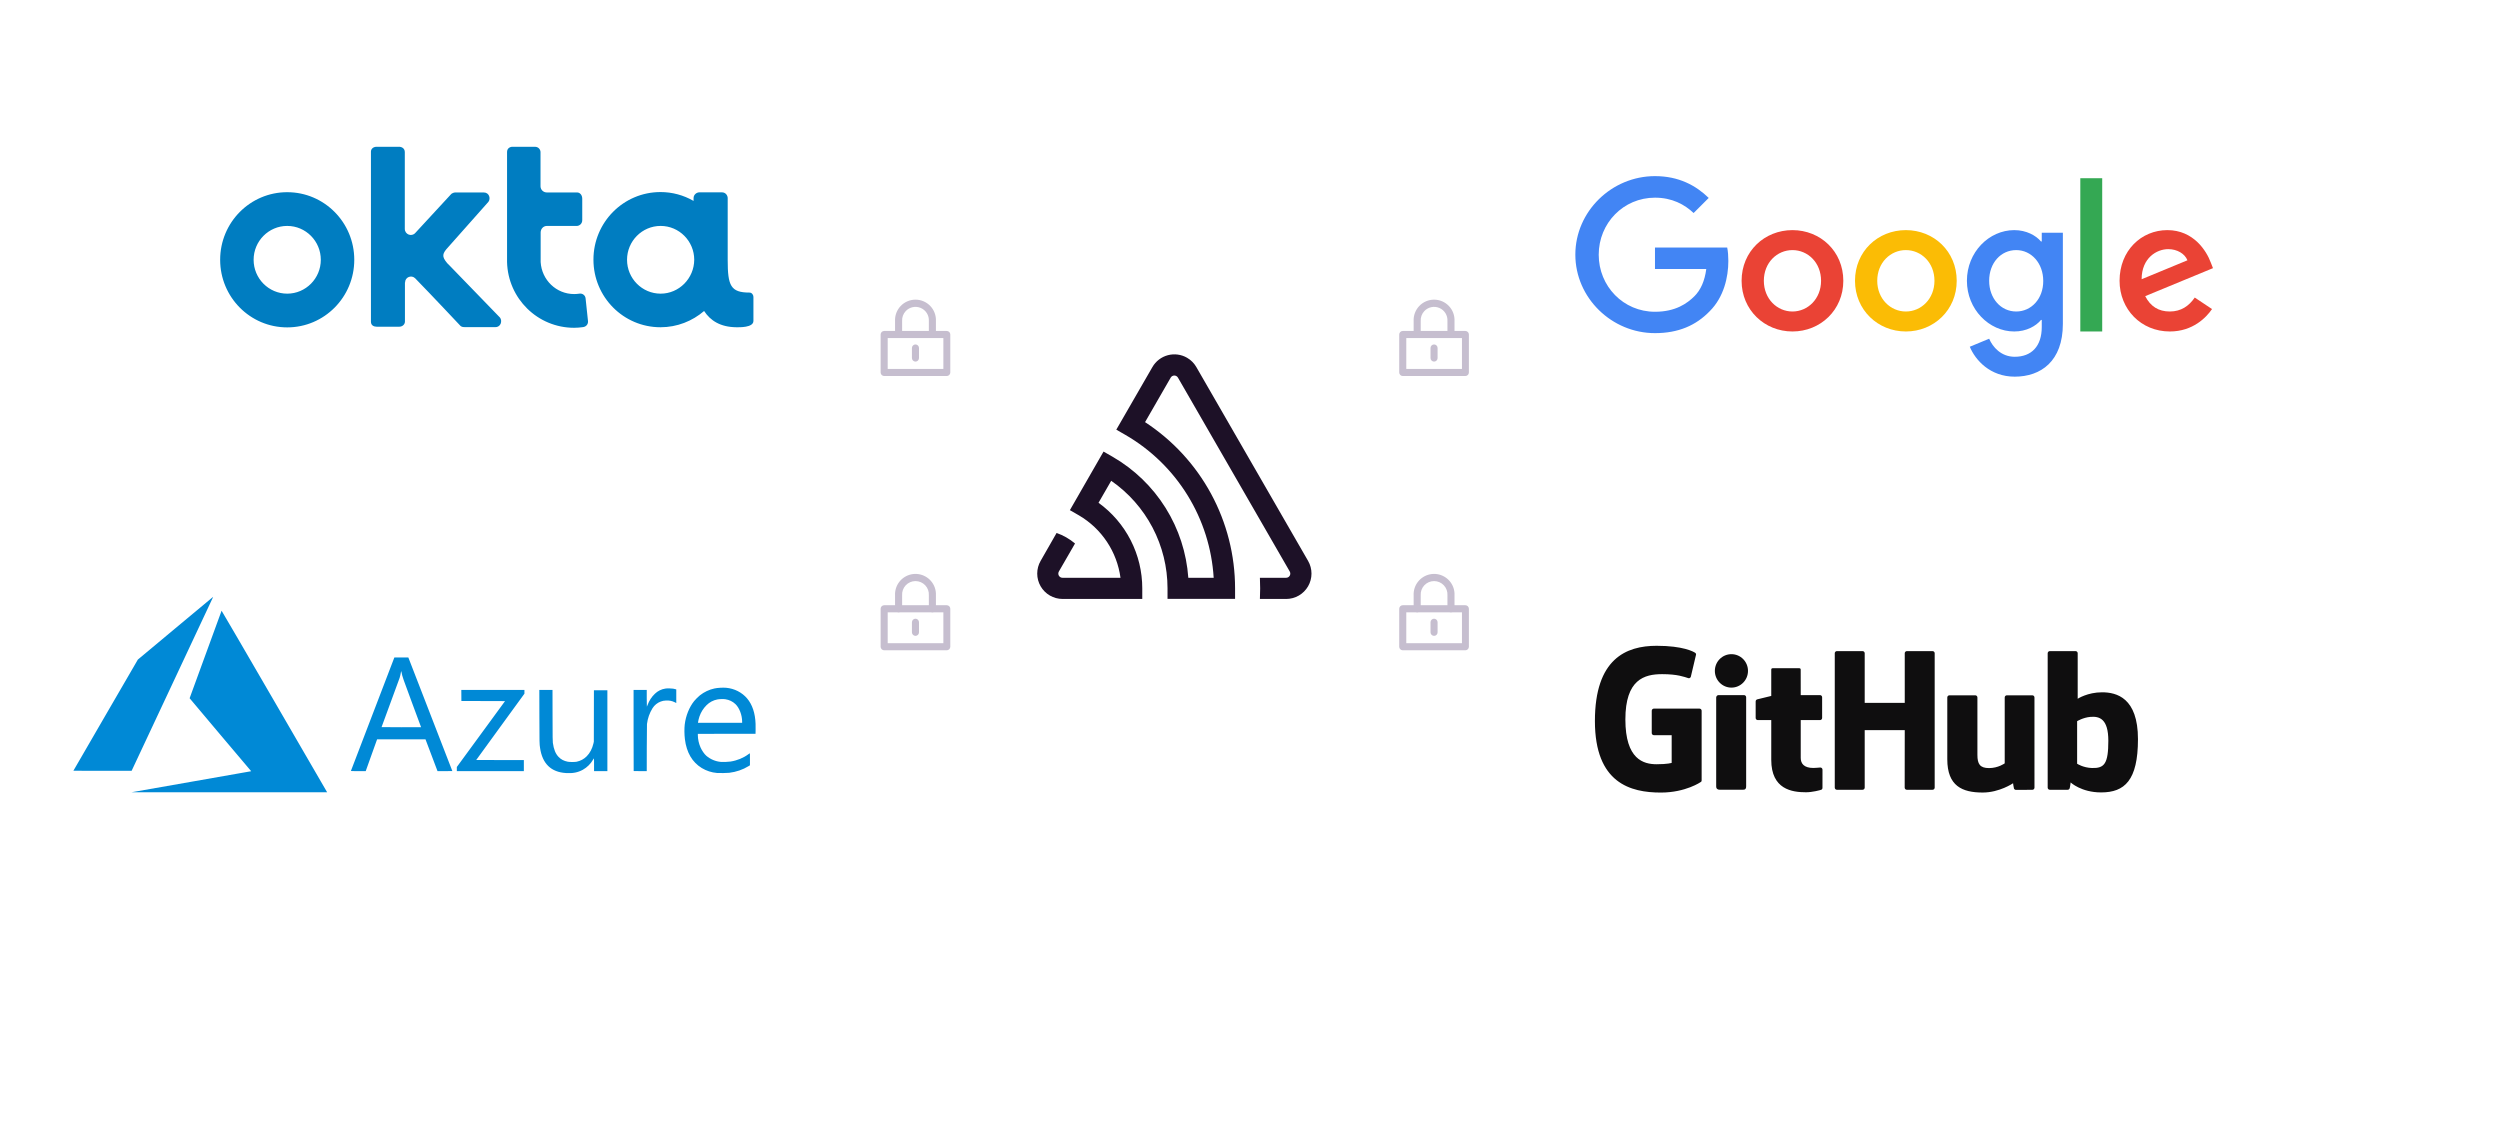 <svg width="511" height="233" viewBox="0 0 511 233" fill="none" xmlns="http://www.w3.org/2000/svg">
<path d="M58.706 39.284C51.131 39.284 45 45.464 45 53.101C45 60.737 51.131 66.918 58.706 66.918C66.282 66.918 72.413 60.737 72.413 53.102C72.413 45.465 66.282 39.285 58.706 39.285V39.284ZM58.706 60.023C54.919 60.023 51.839 56.919 51.839 53.101C51.839 49.283 54.919 46.179 58.706 46.179C62.495 46.179 65.573 49.283 65.573 53.101C65.573 56.918 62.495 60.023 58.706 60.023ZM82.796 57.743C82.796 56.644 84.104 56.123 84.867 56.891C88.301 60.407 93.969 66.451 93.996 66.478C94.078 66.56 94.159 66.698 94.486 66.807C94.623 66.863 94.841 66.863 95.085 66.863H101.271C102.388 66.863 102.716 65.571 102.197 64.912L91.952 54.337L91.407 53.788C90.235 52.387 90.372 51.837 91.707 50.409L99.827 41.262C100.344 40.603 100.017 39.339 98.873 39.339H93.26C93.042 39.339 92.879 39.339 92.715 39.395C92.388 39.504 92.251 39.613 92.17 39.724C92.142 39.751 87.647 44.64 84.867 47.635C84.104 48.459 82.742 47.91 82.742 46.783V31.099C82.742 30.302 82.088 30 81.57 30H76.992C76.202 30 75.82 30.521 75.82 30.989V65.764C75.82 66.56 76.474 66.781 77.019 66.781H81.597C82.306 66.781 82.769 66.258 82.769 65.736V57.743H82.796V57.743ZM120.183 65.599L119.693 60.984C119.638 60.353 119.039 59.913 118.411 60.023C118.06 60.078 117.705 60.105 117.349 60.105C113.698 60.105 110.727 57.221 110.509 53.568V47.525C110.509 46.783 111.054 46.179 111.79 46.179H117.921C118.357 46.179 119.011 45.794 119.011 44.998V40.63C119.011 39.779 118.466 39.339 117.976 39.339H111.79C111.082 39.339 110.509 38.818 110.482 38.103V31.098C110.482 30.659 110.155 30 109.31 30H104.76C104.187 30 103.642 30.357 103.642 31.071V53.568C103.833 61.04 109.909 67 117.349 67C117.975 67 118.575 66.945 119.174 66.863C119.828 66.781 120.264 66.231 120.183 65.599ZM153.209 59.803C149.341 59.803 148.741 58.403 148.741 53.156V40.493C148.741 40.053 148.413 39.312 147.541 39.312H142.963C142.392 39.312 141.765 39.779 141.765 40.493V41.07C139.711 39.88 137.379 39.254 135.006 39.257C127.431 39.257 121.3 45.437 121.3 53.073C121.3 60.71 127.431 66.89 135.006 66.89C138.413 66.89 141.52 65.627 143.918 63.567C145.198 65.544 147.27 66.863 150.512 66.89C151.057 66.89 154 67 154 65.599V60.682C154 60.27 153.673 59.803 153.209 59.803V59.803ZM135.034 60.023C131.246 60.023 128.167 56.919 128.167 53.101C128.167 49.283 131.246 46.179 135.034 46.179C138.821 46.179 141.901 49.283 141.901 53.101C141.874 56.918 138.795 60.023 135.034 60.023Z" fill="#007DC1"/>
<path d="M38.995 159.81C45.659 158.64 51.163 157.671 51.226 157.658L51.341 157.633L45.05 150.194C41.589 146.101 38.758 142.738 38.758 142.718C38.758 142.681 45.255 124.895 45.291 124.832C45.303 124.811 49.724 132.399 56.008 143.227C59.601 149.418 63.194 155.609 66.786 161.801L66.868 161.943L46.874 161.94L26.879 161.938L38.995 159.81V159.81ZM115.671 158.01C112.628 157.816 110.857 156.094 110.388 152.868C110.263 152.011 110.263 151.988 110.25 146.419L110.238 141.028H112.932L112.942 146.242C112.952 150.941 112.958 151.492 113.003 151.823C113.187 153.165 113.552 154.067 114.173 154.714C114.671 155.233 115.253 155.536 116.059 155.697C116.44 155.773 117.522 155.773 117.868 155.697C118.686 155.519 119.341 155.165 119.918 154.591C120.577 153.936 121.065 153.007 121.3 151.957L121.379 151.603L121.388 146.345L121.397 141.087H124.148V157.619H121.425V156.308C121.425 155.416 121.416 154.999 121.395 155.006C121.378 155.012 121.308 155.118 121.24 155.242C120.742 156.121 120.013 156.846 119.133 157.339C118.107 157.9 117.077 158.1 115.671 158.01V158.01ZM146.563 157.997C145.455 157.906 144.383 157.558 143.433 156.981C141.484 155.783 140.33 153.807 139.993 151.088C139.876 150.147 139.862 148.884 139.96 148.084C140.178 146.298 140.883 144.545 141.889 143.293C142.244 142.875 142.634 142.487 143.054 142.134C143.924 141.443 144.942 140.961 146.028 140.724C146.658 140.586 147.769 140.522 148.439 140.583C150.122 140.738 151.664 141.527 152.713 142.767C153.779 144.027 154.364 145.787 154.439 147.955C154.451 148.295 154.453 148.891 154.445 149.279L154.43 149.985L148.535 149.992L142.639 150V150.262C142.639 151.058 142.834 151.965 143.171 152.737C143.461 153.402 143.961 154.128 144.37 154.48C145.21 155.201 146.256 155.641 147.359 155.736C147.775 155.775 148.837 155.734 149.311 155.662C150.666 155.455 151.953 154.926 152.993 154.151C153.116 154.06 153.233 153.975 153.253 153.962C153.284 153.943 153.291 154.182 153.29 155.183L153.289 156.427L153.011 156.598C151.835 157.322 150.487 157.786 149.06 157.96C148.634 158.012 147.072 158.035 146.563 157.997V157.997ZM151.693 147.503C151.693 146.169 151.128 144.687 150.328 143.924C149.757 143.379 149.067 143.047 148.246 142.92C147.859 142.861 147.04 142.884 146.631 142.966C145.796 143.124 145.027 143.53 144.426 144.131C143.766 144.781 143.266 145.577 142.967 146.454C142.855 146.775 142.726 147.302 142.685 147.595L142.665 147.735H151.693V147.503V147.503ZM71.725 157.582C71.732 157.562 73.734 152.333 76.174 145.962L80.61 134.38H83.461L83.579 134.681C86.543 142.321 89.503 149.962 92.46 157.605C92.46 157.612 91.777 157.619 90.943 157.619L89.427 157.618L88.199 154.368L86.971 151.118H77.083L77.04 151.228C77.017 151.289 76.492 152.751 75.874 154.478L74.752 157.618H73.232C72.029 157.619 71.715 157.611 71.725 157.582V157.582ZM86.069 148.637C86.069 148.632 85.242 146.405 84.232 143.688C82.343 138.605 82.237 138.299 82.088 137.483C82.018 137.101 81.983 137.089 81.941 137.439C81.911 137.689 81.782 138.247 81.684 138.557C81.634 138.71 80.783 141.033 79.792 143.716C78.802 146.4 77.991 148.608 77.991 148.622C77.991 148.635 79.808 148.647 82.03 148.647C84.251 148.647 86.069 148.643 86.069 148.637V148.637ZM93.376 157.195V156.772L98.303 150.04L103.228 143.307L98.769 143.293L94.308 143.278L94.301 142.153L94.293 141.028H107.194V141.788L102.268 148.557C100.621 150.815 98.979 153.076 97.341 155.34C97.341 155.348 99.532 155.354 102.209 155.354H107.075V157.619H93.376V157.195V157.195ZM129.523 157.599C129.511 157.589 129.503 153.856 129.503 149.304V141.028H132.195V142.734C132.195 143.672 132.207 144.44 132.221 144.44C132.235 144.44 132.3 144.286 132.366 144.099C132.679 143.223 133.194 142.434 133.87 141.796C134.453 141.233 135.196 140.866 135.997 140.745C136.228 140.707 136.423 140.7 136.885 140.712C137.464 140.727 137.768 140.769 138.12 140.884L138.231 140.92V143.698L137.913 143.541C137.352 143.261 136.797 143.15 136.13 143.185C135.697 143.207 135.412 143.262 135.065 143.391C134.362 143.649 133.766 144.134 133.369 144.769C132.765 145.748 132.381 146.846 132.243 147.988C132.221 148.185 132.208 149.788 132.202 152.949L132.195 157.619H130.869C130.139 157.619 129.533 157.61 129.523 157.599ZM15 157.541C15 157.53 17.964 152.414 21.588 146.171L28.176 134.821L35.852 128.416C38.416 126.273 40.984 124.134 43.555 122C43.568 121.995 43.513 122.134 43.431 122.309C43.35 122.484 39.598 130.484 35.095 140.087L26.907 157.545L20.954 157.553C17.679 157.557 15 157.551 15 157.541V157.541Z" fill="#0089D6"/>
<path d="M242.631 73.123C243.419 73.578 244.073 74.232 244.527 75.02L267.375 114.651C267.829 115.44 268.068 116.334 268.068 117.244C268.068 118.154 267.828 119.048 267.374 119.836C266.919 120.624 266.266 121.278 265.478 121.733C264.691 122.188 263.798 122.428 262.888 122.428H257.524C257.596 120.986 257.596 119.541 257.524 118.099H262.87C263.021 118.101 263.171 118.063 263.303 117.989C263.435 117.914 263.545 117.806 263.621 117.675C263.698 117.545 263.739 117.396 263.739 117.244C263.739 117.093 263.7 116.944 263.624 116.812L240.771 77.185C240.696 77.055 240.588 76.948 240.458 76.873C240.328 76.797 240.181 76.758 240.031 76.757C239.881 76.757 239.733 76.797 239.603 76.872C239.474 76.947 239.366 77.055 239.291 77.185L234.05 86.285C239.696 89.972 244.334 95.006 247.546 100.935C250.758 106.866 252.443 113.503 252.449 120.248V122.409H238.642V120.245C238.639 115.925 237.59 111.67 235.585 107.844C233.581 104.018 230.679 100.733 227.13 98.272L224.538 102.767C227.308 104.766 229.563 107.394 231.117 110.435C232.672 113.478 233.483 116.847 233.481 120.264V122.425H217.188C216.279 122.425 215.385 122.185 214.598 121.73C213.811 121.275 213.157 120.62 212.703 119.833C212.248 119.044 212.008 118.15 212.008 117.24C212.008 116.33 212.247 115.436 212.701 114.648L215.967 108.937C217.344 109.42 218.62 110.15 219.735 111.091L216.434 116.812C216.358 116.943 216.319 117.093 216.319 117.245C216.319 117.396 216.36 117.545 216.436 117.676C216.513 117.806 216.623 117.914 216.755 117.989C216.887 118.063 217.037 118.101 217.188 118.099H229.029C228.675 115.472 227.73 112.96 226.264 110.752C224.799 108.545 222.851 106.701 220.567 105.359L218.684 104.276L225.563 92.301L227.446 93.38C231.845 95.922 235.552 99.505 238.244 103.813C240.938 108.124 242.533 113.029 242.892 118.099H248.076C247.714 112.123 245.879 106.329 242.734 101.234C239.591 96.141 235.236 91.906 230.057 88.907L228.173 87.824L235.557 75.02C235.897 74.431 236.349 73.914 236.889 73.5C237.428 73.086 238.044 72.782 238.701 72.606C239.358 72.43 240.043 72.385 240.718 72.474C241.392 72.562 242.042 72.783 242.631 73.123V73.123Z" fill="#1D1127"/>
<path d="M190.58 125.154C190.485 125.155 190.391 125.136 190.303 125.1C190.215 125.063 190.135 125.01 190.068 124.943C190.001 124.876 189.948 124.796 189.912 124.708C189.876 124.62 189.857 124.526 189.857 124.431V121.686C189.881 121.312 189.828 120.938 189.702 120.586C189.575 120.234 189.378 119.911 189.122 119.638C188.866 119.365 188.557 119.148 188.213 118.999C187.87 118.85 187.5 118.773 187.126 118.773C186.751 118.773 186.381 118.85 186.038 118.999C185.694 119.148 185.385 119.365 185.129 119.638C184.873 119.911 184.676 120.234 184.549 120.586C184.423 120.938 184.37 121.312 184.394 121.686V124.431C184.394 124.623 184.318 124.807 184.182 124.942C184.047 125.078 183.863 125.154 183.671 125.154C183.48 125.154 183.296 125.078 183.16 124.942C183.025 124.807 182.948 124.623 182.948 124.431V121.686C182.902 120.69 183.212 119.71 183.824 118.923C184.436 118.136 185.309 117.593 186.286 117.393C187.262 117.192 188.279 117.347 189.151 117.83C190.023 118.312 190.695 119.09 191.044 120.024C191.242 120.555 191.329 121.12 191.302 121.686V124.431C191.3 124.622 191.224 124.805 191.089 124.94C190.953 125.076 190.771 125.152 190.58 125.154V125.154Z" fill="#C6BECF"/>
<path d="M193.518 132.92H180.722C180.532 132.918 180.349 132.841 180.214 132.706C180.079 132.571 180.002 132.389 180 132.198V124.431C180 124.336 180.018 124.242 180.054 124.154C180.091 124.067 180.144 123.987 180.211 123.92C180.278 123.853 180.358 123.799 180.446 123.763C180.533 123.727 180.628 123.708 180.722 123.709H193.518C193.71 123.709 193.893 123.785 194.029 123.921C194.164 124.056 194.24 124.24 194.241 124.431V132.198C194.239 132.389 194.162 132.571 194.027 132.706C193.892 132.841 193.709 132.918 193.518 132.92V132.92ZM181.445 131.475H192.824V125.154H181.445V131.475Z" fill="#C6BECF"/>
<path d="M187.12 129.972C186.929 129.969 186.747 129.893 186.612 129.758C186.477 129.623 186.4 129.44 186.398 129.249V127.187C186.398 126.995 186.474 126.812 186.61 126.677C186.676 126.609 186.756 126.556 186.844 126.519C186.931 126.483 187.025 126.464 187.12 126.464C187.215 126.464 187.309 126.483 187.397 126.519C187.485 126.556 187.564 126.609 187.631 126.677C187.767 126.812 187.843 126.995 187.843 127.187V129.249C187.843 129.344 187.825 129.438 187.788 129.526C187.752 129.614 187.699 129.693 187.632 129.761C187.565 129.828 187.485 129.881 187.397 129.917C187.309 129.953 187.215 129.972 187.12 129.972V129.972Z" fill="#C6BECF"/>
<path d="M296.58 125.154C296.485 125.155 296.391 125.136 296.303 125.1C296.215 125.063 296.135 125.01 296.068 124.943C296.001 124.876 295.948 124.796 295.912 124.708C295.876 124.62 295.857 124.526 295.857 124.431V121.686C295.881 121.312 295.828 120.938 295.702 120.586C295.575 120.234 295.378 119.911 295.122 119.638C294.866 119.365 294.557 119.148 294.213 118.999C293.87 118.85 293.5 118.773 293.126 118.773C292.751 118.773 292.381 118.85 292.038 118.999C291.694 119.148 291.385 119.365 291.129 119.638C290.873 119.911 290.676 120.234 290.549 120.586C290.423 120.938 290.37 121.312 290.394 121.686V124.431C290.394 124.623 290.318 124.807 290.182 124.942C290.047 125.078 289.863 125.154 289.671 125.154C289.48 125.154 289.296 125.078 289.16 124.942C289.025 124.807 288.948 124.623 288.948 124.431V121.686C288.902 120.69 289.212 119.71 289.824 118.923C290.436 118.136 291.309 117.593 292.286 117.393C293.262 117.192 294.279 117.347 295.151 117.83C296.023 118.312 296.695 119.09 297.044 120.024C297.242 120.555 297.329 121.12 297.302 121.686V124.431C297.3 124.622 297.224 124.805 297.089 124.94C296.953 125.076 296.771 125.152 296.58 125.154V125.154Z" fill="#C6BECF"/>
<path d="M299.518 132.92H286.722C286.532 132.918 286.349 132.841 286.214 132.706C286.079 132.571 286.002 132.389 286 132.198V124.431C286 124.336 286.018 124.242 286.054 124.154C286.091 124.067 286.144 123.987 286.211 123.92C286.278 123.853 286.358 123.799 286.446 123.763C286.533 123.727 286.628 123.708 286.722 123.709H299.518C299.71 123.709 299.893 123.785 300.029 123.921C300.164 124.056 300.24 124.24 300.241 124.431V132.198C300.239 132.389 300.162 132.571 300.027 132.706C299.892 132.841 299.709 132.918 299.518 132.92V132.92ZM287.445 131.475H298.824V125.154H287.445V131.475Z" fill="#C6BECF"/>
<path d="M293.12 129.972C292.929 129.969 292.747 129.893 292.612 129.758C292.477 129.623 292.4 129.44 292.398 129.249V127.187C292.398 126.995 292.474 126.812 292.61 126.677C292.676 126.609 292.756 126.556 292.844 126.519C292.931 126.483 293.025 126.464 293.12 126.464C293.215 126.464 293.309 126.483 293.397 126.519C293.485 126.556 293.564 126.609 293.631 126.677C293.767 126.812 293.843 126.995 293.843 127.187V129.249C293.843 129.344 293.825 129.438 293.788 129.526C293.752 129.614 293.699 129.693 293.632 129.761C293.565 129.828 293.485 129.881 293.397 129.917C293.309 129.953 293.215 129.972 293.12 129.972V129.972Z" fill="#C6BECF"/>
<path d="M190.579 69.094C190.484 69.094 190.39 69.075 190.302 69.039C190.215 69.003 190.135 68.95 190.068 68.882C190 68.815 189.947 68.736 189.911 68.648C189.875 68.56 189.856 68.466 189.857 68.371V65.625C189.891 65.064 189.751 64.505 189.456 64.026C189.162 63.547 188.727 63.171 188.21 62.948C187.694 62.725 187.122 62.667 186.571 62.781C186.021 62.895 185.519 63.176 185.134 63.586C184.878 63.858 184.68 64.178 184.553 64.529C184.426 64.88 184.371 65.252 184.394 65.625V68.371C184.394 68.563 184.317 68.747 184.182 68.882C184.046 69.018 183.862 69.094 183.671 69.094C183.479 69.094 183.295 69.018 183.16 68.882C183.024 68.747 182.948 68.563 182.948 68.371V65.625C182.922 65.06 183.01 64.495 183.208 63.966C183.406 63.436 183.709 62.952 184.1 62.543C184.49 62.134 184.96 61.808 185.48 61.586C186 61.363 186.559 61.248 187.125 61.248C187.69 61.248 188.25 61.363 188.77 61.586C189.29 61.808 189.759 62.134 190.15 62.543C190.54 62.952 190.843 63.436 191.041 63.966C191.239 64.495 191.328 65.06 191.302 65.625V68.371C191.3 68.562 191.223 68.745 191.088 68.88C190.953 69.015 190.77 69.091 190.579 69.094V69.094Z" fill="#C6BECF"/>
<path d="M193.518 76.86H180.722C180.532 76.858 180.349 76.781 180.214 76.646C180.079 76.511 180.002 76.328 180 76.138V68.371C180 68.276 180.018 68.182 180.054 68.094C180.091 68.006 180.144 67.927 180.211 67.86C180.278 67.792 180.358 67.739 180.446 67.703C180.533 67.667 180.628 67.648 180.722 67.649H193.518C193.71 67.649 193.893 67.725 194.029 67.861C194.164 67.996 194.24 68.18 194.241 68.371V76.138C194.239 76.329 194.162 76.511 194.027 76.646C193.892 76.781 193.709 76.858 193.518 76.86V76.86ZM181.445 75.415H192.824V69.094H181.445V75.415Z" fill="#C6BECF"/>
<path d="M187.12 73.911C186.929 73.909 186.747 73.832 186.612 73.697C186.477 73.562 186.4 73.38 186.398 73.189V71.127C186.398 70.935 186.474 70.751 186.61 70.616C186.677 70.549 186.756 70.495 186.844 70.459C186.931 70.422 187.025 70.404 187.12 70.404C187.215 70.404 187.309 70.422 187.397 70.459C187.485 70.495 187.564 70.549 187.631 70.616C187.767 70.751 187.843 70.935 187.843 71.127V73.189C187.843 73.284 187.825 73.378 187.788 73.466C187.752 73.553 187.699 73.633 187.632 73.7C187.565 73.767 187.485 73.82 187.397 73.857C187.309 73.893 187.215 73.911 187.12 73.911V73.911Z" fill="#C6BECF"/>
<path d="M296.579 69.094C296.484 69.094 296.39 69.075 296.302 69.039C296.215 69.003 296.135 68.95 296.068 68.882C296 68.815 295.947 68.736 295.911 68.648C295.875 68.56 295.856 68.466 295.857 68.371V65.625C295.891 65.064 295.751 64.505 295.456 64.026C295.162 63.547 294.727 63.171 294.21 62.948C293.694 62.725 293.122 62.667 292.571 62.781C292.021 62.895 291.519 63.176 291.134 63.586C290.878 63.858 290.68 64.178 290.553 64.529C290.426 64.88 290.371 65.252 290.394 65.625V68.371C290.394 68.563 290.317 68.747 290.182 68.882C290.046 69.018 289.862 69.094 289.671 69.094C289.479 69.094 289.295 69.018 289.16 68.882C289.024 68.747 288.948 68.563 288.948 68.371V65.625C288.922 65.06 289.01 64.495 289.208 63.966C289.406 63.436 289.709 62.952 290.1 62.543C290.49 62.134 290.96 61.808 291.48 61.586C292 61.363 292.559 61.248 293.125 61.248C293.69 61.248 294.25 61.363 294.77 61.586C295.29 61.808 295.759 62.134 296.15 62.543C296.54 62.952 296.843 63.436 297.041 63.966C297.239 64.495 297.328 65.06 297.302 65.625V68.371C297.3 68.562 297.223 68.745 297.088 68.88C296.953 69.015 296.77 69.091 296.579 69.094V69.094Z" fill="#C6BECF"/>
<path d="M299.518 76.86H286.722C286.532 76.858 286.349 76.781 286.214 76.646C286.079 76.511 286.002 76.328 286 76.138V68.371C286 68.276 286.018 68.182 286.054 68.094C286.091 68.006 286.144 67.927 286.211 67.86C286.278 67.792 286.358 67.739 286.446 67.703C286.533 67.667 286.628 67.648 286.722 67.649H299.518C299.71 67.649 299.893 67.725 300.029 67.861C300.164 67.996 300.24 68.18 300.241 68.371V76.138C300.239 76.329 300.162 76.511 300.027 76.646C299.892 76.781 299.709 76.858 299.518 76.86V76.86ZM287.445 75.415H298.824V69.094H287.445V75.415Z" fill="#C6BECF"/>
<path d="M293.12 73.911C292.929 73.909 292.747 73.832 292.612 73.697C292.477 73.562 292.4 73.38 292.398 73.189V71.127C292.398 70.935 292.474 70.751 292.61 70.616C292.677 70.549 292.756 70.495 292.844 70.459C292.931 70.422 293.025 70.404 293.12 70.404C293.215 70.404 293.309 70.422 293.397 70.459C293.485 70.495 293.564 70.549 293.631 70.616C293.767 70.751 293.843 70.935 293.843 71.127V73.189C293.843 73.284 293.825 73.378 293.788 73.466C293.752 73.553 293.699 73.633 293.632 73.7C293.565 73.767 293.485 73.82 293.397 73.857C293.309 73.893 293.215 73.911 293.12 73.911V73.911Z" fill="#C6BECF"/>
<path d="M347.379 144.84H338.051C337.936 144.84 337.825 144.886 337.743 144.968C337.661 145.05 337.616 145.161 337.616 145.276V149.834C337.616 150.074 337.811 150.27 338.051 150.27H341.69V155.933C341.69 155.933 340.873 156.211 338.614 156.211C335.949 156.211 332.227 155.238 332.227 147.056C332.227 138.873 336.103 137.797 339.742 137.797C342.893 137.797 344.25 138.351 345.113 138.618C345.385 138.701 345.636 138.431 345.636 138.191L346.676 133.787C346.676 133.674 346.638 133.539 346.51 133.447C346.159 133.197 344.02 132 338.614 132C332.388 132 326 134.648 326 147.375C326 160.103 333.313 162 339.476 162C344.578 162 347.673 159.821 347.673 159.821C347.801 159.751 347.815 159.572 347.815 159.491V145.276C347.815 145.219 347.804 145.162 347.782 145.109C347.76 145.057 347.728 145.009 347.687 144.968C347.647 144.928 347.599 144.895 347.546 144.874C347.493 144.852 347.436 144.84 347.379 144.84V144.84ZM395.449 133.525C395.45 133.468 395.439 133.411 395.418 133.358C395.396 133.305 395.364 133.257 395.324 133.216C395.284 133.175 395.236 133.143 395.183 133.121C395.13 133.099 395.074 133.087 395.016 133.087H389.764C389.707 133.087 389.65 133.099 389.598 133.121C389.545 133.143 389.497 133.175 389.456 133.216C389.416 133.257 389.384 133.305 389.362 133.358C389.341 133.411 389.329 133.468 389.33 133.525L389.331 143.669H381.145V133.525C381.145 133.282 380.951 133.087 380.711 133.087H375.459C375.344 133.088 375.233 133.134 375.152 133.216C375.07 133.298 375.025 133.409 375.026 133.525V160.991C375.026 161.233 375.22 161.43 375.459 161.43H380.711C380.951 161.43 381.145 161.233 381.145 160.991V149.243H389.331L389.317 160.991C389.317 161.233 389.511 161.43 389.752 161.43H395.016C395.256 161.43 395.449 161.233 395.449 160.991L395.449 133.525ZM357.29 137.129C357.29 135.239 355.774 133.712 353.903 133.712C352.034 133.712 350.517 135.239 350.517 137.129C350.517 139.017 352.034 140.549 353.903 140.549C355.774 140.549 357.29 139.017 357.29 137.129ZM356.914 155.197V142.519C356.914 142.278 356.72 142.081 356.48 142.081H351.244C351.004 142.081 350.789 142.329 350.789 142.569V160.734C350.789 161.267 351.122 161.426 351.553 161.426H356.27C356.787 161.426 356.914 161.172 356.914 160.725V155.197ZM415.409 142.123H410.198C409.958 142.123 409.764 142.319 409.764 142.562V156.029C409.764 156.029 408.44 156.997 406.561 156.997C404.682 156.997 404.183 156.145 404.183 154.306V142.562C404.183 142.319 403.989 142.122 403.749 142.122H398.46C398.221 142.122 398.026 142.319 398.026 142.562V155.195C398.026 160.657 401.072 161.994 405.262 161.994C408.7 161.994 411.472 160.095 411.472 160.095C411.472 160.095 411.603 161.096 411.664 161.214C411.723 161.332 411.878 161.452 412.047 161.452L415.412 161.437C415.65 161.437 415.846 161.24 415.846 160.999L415.844 142.562C415.844 142.319 415.649 142.122 415.409 142.122V142.123ZM427.598 156.981C425.79 156.925 424.564 156.106 424.564 156.106V147.408C424.564 147.408 425.774 146.667 427.258 146.534C429.135 146.367 430.943 146.933 430.943 151.407C430.943 156.125 430.127 157.057 427.598 156.981V156.981ZM429.654 141.506C426.694 141.506 424.68 142.826 424.68 142.826V133.525C424.68 133.282 424.486 133.087 424.247 133.087H418.98C418.923 133.087 418.866 133.099 418.813 133.121C418.76 133.143 418.713 133.175 418.672 133.216C418.632 133.257 418.6 133.305 418.579 133.358C418.557 133.411 418.546 133.468 418.546 133.525V160.991C418.546 161.233 418.741 161.43 418.981 161.43H422.635C422.799 161.43 422.924 161.345 423.016 161.197C423.107 161.049 423.238 159.931 423.238 159.931C423.238 159.931 425.392 161.97 429.469 161.97C434.255 161.97 437 159.544 437 151.078C437 142.612 432.616 141.506 429.654 141.506V141.506ZM372.009 142.079H368.069L368.063 136.877C368.063 136.68 367.962 136.582 367.734 136.582H362.365C362.157 136.582 362.044 136.674 362.044 136.874V142.25C362.044 142.25 359.354 142.898 359.172 142.951C359.082 142.977 359.002 143.032 358.945 143.108C358.888 143.183 358.857 143.275 358.857 143.37V146.747C358.857 146.99 359.052 147.186 359.292 147.186H362.045V155.312C362.045 161.347 366.281 161.94 369.139 161.94C370.445 161.94 372.008 161.521 372.266 161.426C372.422 161.369 372.513 161.207 372.513 161.032L372.517 157.317C372.517 157.074 372.312 156.878 372.081 156.878C371.852 156.878 371.264 156.971 370.66 156.971C368.725 156.971 368.069 156.072 368.069 154.909V147.186H372.009C372.066 147.186 372.123 147.174 372.176 147.152C372.229 147.13 372.277 147.097 372.317 147.057C372.357 147.016 372.389 146.968 372.411 146.914C372.433 146.861 372.444 146.805 372.443 146.747V142.517C372.443 142.274 372.249 142.079 372.009 142.079" fill="#0F0E0F"/>
<path d="M338.278 50.602V54.988H348.762C348.441 57.449 347.621 59.25 346.373 60.516C344.84 62.049 342.45 63.725 338.278 63.725C331.824 63.725 326.778 58.519 326.778 52.064C326.778 45.61 331.824 40.404 338.278 40.404C341.755 40.404 344.305 41.777 346.177 43.542L349.261 40.457C346.658 37.926 343.164 36 338.278 36C329.435 36 322 43.203 322 52.047C322 60.89 329.435 68.093 338.278 68.093C343.057 68.093 346.658 66.524 349.475 63.6C352.364 60.712 353.273 56.629 353.273 53.348C353.273 52.332 353.202 51.387 353.041 50.602H338.278V50.602Z" fill="#4285F4"/>
<path d="M366.378 47.036C360.655 47.036 355.983 51.387 355.983 57.395C355.983 63.35 360.655 67.754 366.378 67.754C372.101 67.754 376.773 63.368 376.773 57.395C376.773 51.387 372.101 47.036 366.378 47.036ZM366.378 63.671C363.24 63.671 360.53 61.086 360.53 57.395C360.53 53.669 363.24 51.119 366.378 51.119C369.516 51.119 372.226 53.669 372.226 57.395C372.226 61.086 369.516 63.671 366.378 63.671Z" fill="#EA4335"/>
<path d="M417.335 49.354H417.174C416.158 48.142 414.197 47.036 411.719 47.036C406.548 47.036 402.037 51.547 402.037 57.395C402.037 63.208 406.548 67.754 411.719 67.754C414.197 67.754 416.158 66.649 417.174 65.401H417.335V66.845C417.335 70.803 415.213 72.925 411.808 72.925C409.026 72.925 407.297 70.928 406.584 69.234L402.625 70.874C403.767 73.62 406.78 76.99 411.808 76.99C417.139 76.99 421.65 73.852 421.65 66.203V47.571H417.335V49.354ZM412.111 63.671C408.973 63.671 406.584 60.997 406.584 57.395C406.584 53.74 408.973 51.119 412.111 51.119C415.213 51.119 417.638 53.794 417.638 57.431C417.656 61.05 415.213 63.671 412.111 63.671Z" fill="#4285F4"/>
<path d="M389.556 47.036C383.833 47.036 379.162 51.387 379.162 57.395C379.162 63.35 383.833 67.754 389.556 67.754C395.28 67.754 399.951 63.368 399.951 57.395C399.951 51.387 395.28 47.036 389.556 47.036ZM389.556 63.671C386.418 63.671 383.708 61.086 383.708 57.395C383.708 53.669 386.418 51.119 389.556 51.119C392.694 51.119 395.404 53.669 395.404 57.395C395.404 61.086 392.694 63.671 389.556 63.671Z" fill="#FBBC05"/>
<path d="M425.215 36.428H429.691V67.754H425.215V36.428Z" fill="#34A853"/>
<path d="M443.509 63.671C441.191 63.671 439.55 62.619 438.481 60.533L452.334 54.81L451.871 53.633C451.015 51.315 448.376 47.036 443.009 47.036C437.678 47.036 433.239 51.226 433.239 57.395C433.239 63.208 437.625 67.754 443.509 67.754C448.251 67.754 450.997 64.848 452.138 63.172L448.608 60.819C447.431 62.53 445.826 63.671 443.509 63.671V63.671ZM443.188 50.923C445.024 50.923 446.593 51.868 447.11 53.205L437.75 57.074C437.75 52.724 440.834 50.923 443.188 50.923V50.923Z" fill="#EA4335"/>
</svg>
